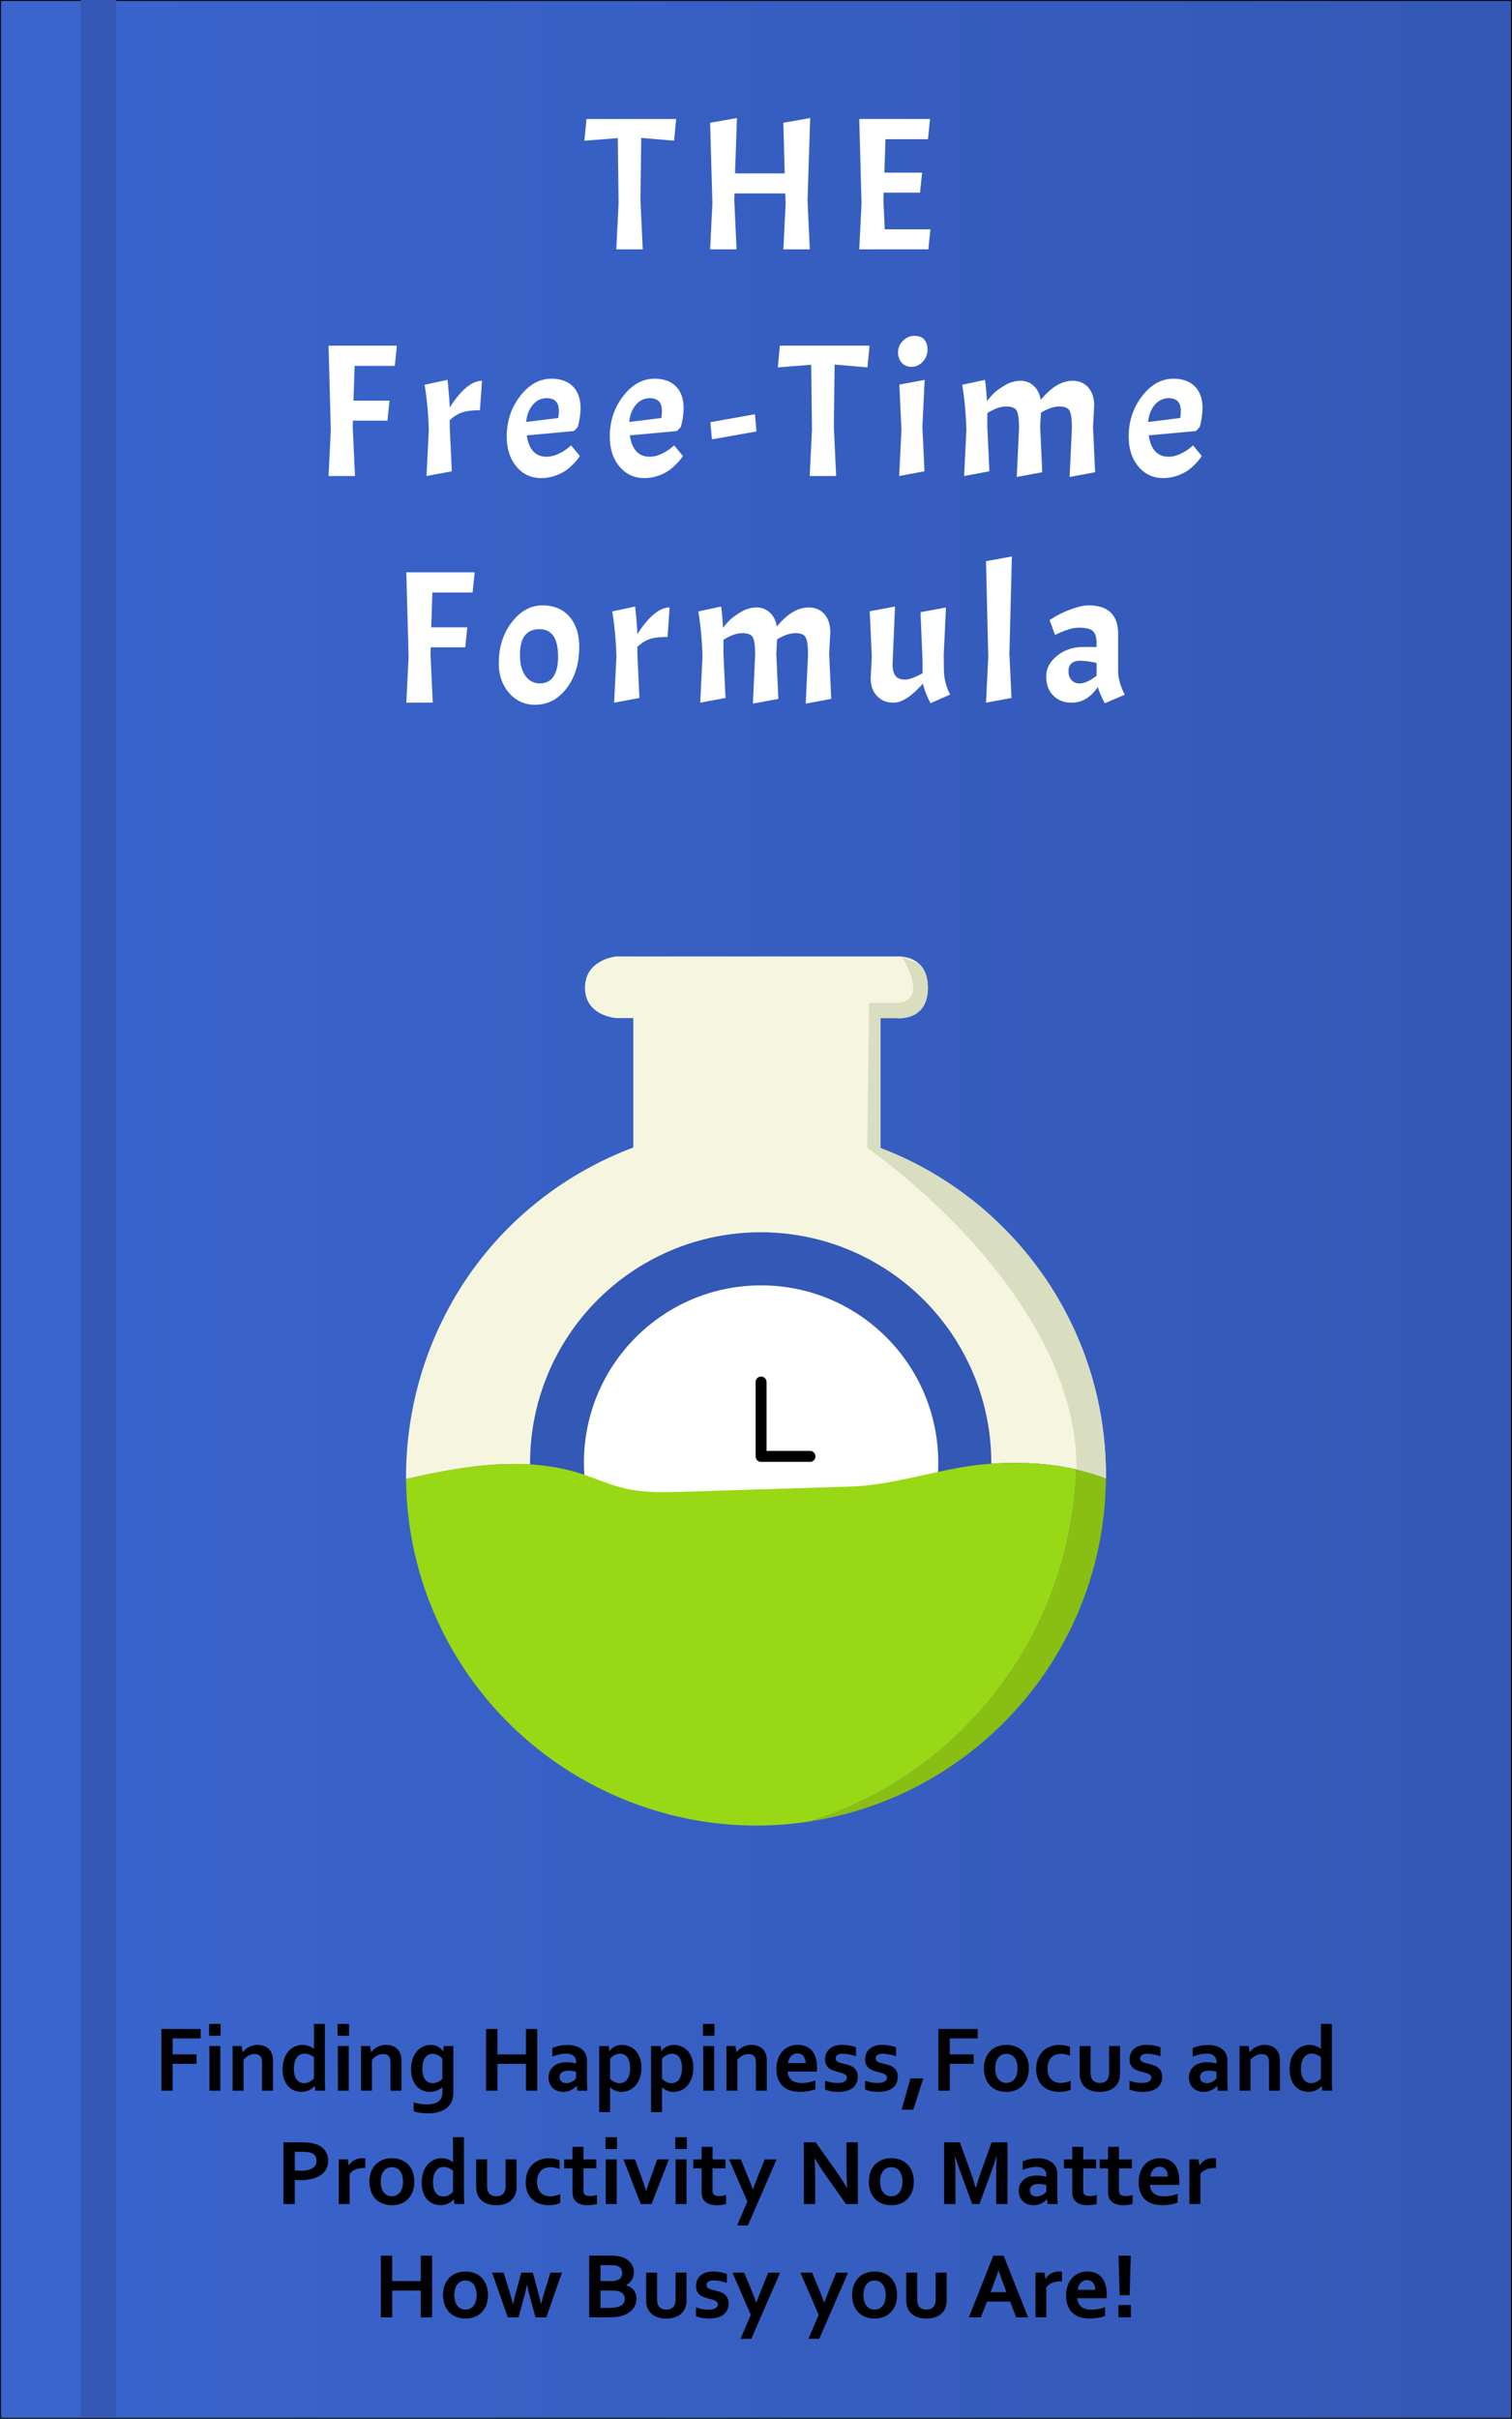 <svg id="Layer_1" data-name="Layer 1" xmlns="http://www.w3.org/2000/svg" xmlns:xlink="http://www.w3.org/1999/xlink" viewBox="0 0 1602 2561"><rect x="0" y="0" width="1602" height="2561" fill="#333333" stroke="none"/><defs><linearGradient id="linear-gradient" x1="0.5" y1="1280.5" x2="1601.5" y2="1280.5" gradientUnits="userSpaceOnUse"><stop offset="0" stop-color="#3a65cf"/><stop offset="1" stop-color="#3358b5"/></linearGradient></defs><title>free_time</title><rect x="0.5" y="0.5" width="1601" height="2560" stroke="#000" stroke-miterlimit="10" fill="url(#linear-gradient)"/><path d="M1170.73,1564.83c-1.55,184.32-137.58,336.56-314.78,363.4,159.66-48.89,277-196.37,283.41-372.88A228.88,228.88,0,0,1,1170.73,1564.83Z" transform="translate(1 0.5)" fill="#89bf13"/><path d="M1170.75,1561.63c0,1.07,0,2.13,0,3.2a229.54,229.54,0,0,0-31.09-9.42c-31.45-7.22-64.47-8.35-96.74-5.57-47.23,4.07-95.31,22.23-142.69,23.7L724.85,1579c-21.52.66-43.35,1.3-64.31-3.65-16.07-3.79-31.2-10.77-46.94-15.73-59.38-18.74-123.17-8-184.34,5.94-.73-95.58,35.65-189.86,102.39-259.82A371.93,371.93,0,0,1,670,1214.54V1077.45H651.94s-33.12-2-33.12-32.12,33.12-33.11,33.12-33.11H949s14-1.28,23.84,7.82c5.25,4.86,9.27,12.7,9.27,25.29,0,36.13-33.11,32.12-33.11,32.12H931.92V1215C1071.54,1268.2,1170.75,1403.33,1170.75,1561.63Z" transform="translate(1 0.5)" fill="#f6f5df"/><circle cx="805.97" cy="1549.09" r="244.35" fill="#3358b5"/><circle cx="806.39" cy="1548.68" r="187.71" fill="#fff"/><line x1="806.39" y1="1463.33" x2="806.39" y2="1539.01" fill="none" stroke="#000" stroke-linecap="round" stroke-linejoin="round" stroke-width="11.58"/><line x1="806.39" y1="1542.06" x2="858.21" y2="1542.06" fill="none" stroke="#000" stroke-linecap="round" stroke-miterlimit="10" stroke-width="11.58"/><path d="M1139.36,1555.35c-6.43,176.51-123.75,324-283.41,372.88a374.49,374.49,0,0,1-56,4.2c-114.9,0-225.18-54.67-294.89-146A368.61,368.61,0,0,1,433.73,1620a366.07,366.07,0,0,1-4.47-54.5c61.17-14,125-24.68,184.34-5.94,15.74,5,30.87,11.94,46.94,15.73,21,5,42.79,4.31,64.31,3.65l175.36-5.42c47.38-1.47,95.46-19.63,142.69-23.7C1075.07,1547.07,1108,1548.18,1139.36,1555.35Z" transform="translate(1 0.5)" fill="#99d815"/><path d="M1170.75,1561.63c0,1.07,0,2.13,0,3.2a229.54,229.54,0,0,0-31.09-9.42v-.3c0-188.66-221.77-340.18-221.77-340.18l2-153.54H947c38.75,0,8-48.11,7.41-49l18.44,7.69c5.25,4.86,9.27,12.7,9.27,25.29,0,36.13-33.11,32.12-33.11,32.12H931.92V1215C1071.54,1268.2,1170.75,1403.33,1170.75,1561.63Z" transform="translate(1 0.5)" fill="#d8debf"/><path d="M618.2,148.5l2.2-23h95l-2.2,23-34.8-3-.8,66,2.4,52H652l2.4-48.6-.8-69.2Z" transform="translate(1 0.5)" fill="#fff"/><path d="M857.4,124.5l-2.8,87,2.4,52H829l2.4-48.6-.4-10.6H777.2l-.2,7.2,2.4,52h-28l2.4-48.6-2.4-85.4,28.4-5-2,58.6h52.6L829,129.5Z" transform="translate(1 0.5)" fill="#fff"/><path d="M909.4,263.5l2.4-48.6-2.4-89.4h75l-2.2,21.4h-45L936,182.3h40l-2.2,21.2H935.2l-.2,8,1.4,30.8h48.4l-2.2,21.2Z" transform="translate(1 0.5)" fill="#fff"/><path d="M417.31,386.9h-42.6l-1.2,36.8h38.2l-2.2,21.2h-36.6l-.2,6.6,2.4,52h-28l2.4-48.6-2.4-89.4h72.4Z" transform="translate(1 0.5)" fill="#fff"/><path d="M448.9,406.9l24.2-5.2q1.8,15.41,2.4,29.2,18.21-28.2,34.2-28.2l-2.2,31.2q-11.6,0-18.3,2.1t-13.7,8.3v7.2l2.2,47-26.8,5,2.4-48.6A350.79,350.79,0,0,0,448.9,406.9Z" transform="translate(1 0.5)" fill="#fff"/><path d="M578.3,483.1a28.76,28.76,0,0,0,12.2-3,46.8,46.8,0,0,0,10-6l3.6-3,9.2,11.2a44.34,44.34,0,0,1-6.2,7.8,62,62,0,0,1-8.5,7.5,45.48,45.48,0,0,1-11.4,5.6,43.83,43.83,0,0,1-14.7,2.5q-16.2,0-26.4-12.3t-10.2-31.7q0-24.39,14.2-42.8t33.2-18.4q14.6,0,22.7,8.2t8.1,23a78.28,78.28,0,0,1-3,20l-4,4.2-50,4.6Q560.51,483.11,578.3,483.1Zm0-62a18.65,18.65,0,0,0-14.8,7.1q-6,7.11-7,18.1l34-4.2a60.93,60.93,0,0,0,.6-7.6Q591.1,421.11,578.3,421.1Z" transform="translate(1 0.5)" fill="#fff"/><path d="M687.5,483.1a28.76,28.76,0,0,0,12.2-3,46.8,46.8,0,0,0,10-6l3.6-3,9.2,11.2a44.34,44.34,0,0,1-6.2,7.8,62,62,0,0,1-8.5,7.5,45.48,45.48,0,0,1-11.4,5.6,43.83,43.83,0,0,1-14.7,2.5q-16.2,0-26.4-12.3t-10.2-31.7q0-24.39,14.2-42.8t33.2-18.4q14.6,0,22.7,8.2t8.1,23a78.28,78.28,0,0,1-3,20l-4,4.2-50,4.6Q669.71,483.11,687.5,483.1Zm0-62a18.65,18.65,0,0,0-14.8,7.1q-6,7.11-7,18.1l34-4.2a60.93,60.93,0,0,0,.6-7.6Q700.3,421.11,687.5,421.1Z" transform="translate(1 0.5)" fill="#fff"/><path d="M753.3,464.7l-1.6-18.2,47.2-8.4,1.6,18.2Z" transform="translate(1 0.5)" fill="#fff"/><path d="M823.1,388.5l2.2-23h95l-2.2,23-34.8-3-.8,66,2.4,52h-28l2.4-48.6-.8-69.2Z" transform="translate(1 0.5)" fill="#fff"/><path d="M950.5,372.4a16.71,16.71,0,0,1,5.2-12,16.33,16.33,0,0,1,12-5.3q6.79,0,10.4,3.7t3.6,11.1a17.67,17.67,0,0,1-5.1,12.7,15.94,15.94,0,0,1-11.8,5.3q-6.7,0-10.5-4.4A16.33,16.33,0,0,1,950.5,372.4Zm28.2,29.3-2.4,49.8,2.2,47-26.8,5,2.4-48.6-2.2-48.2Z" transform="translate(1 0.5)" fill="#fff"/><path d="M1076.29,434.5q-2.4-4.59-11.2-4.6t-20,7v14.6l2.2,47-26.79,5,2.39-48.6a352.48,352.48,0,0,0-4.39-48l24.19-5.2q1.41,11.61,2,22.6a79.8,79.8,0,0,1,6.81-7.9q3.8-3.9,12-8.8a32,32,0,0,1,16.59-4.9,20.06,20.06,0,0,1,14.2,5.4q5.81,5.4,7.4,14.8,16.61-20.19,33.6-20.2,10.61,0,16.8,7.1t6.2,19.3l-1.2,22.4,2.2,48-27,5,2.4-51.6q0-13.8-2.4-18.4t-11-4.6q-8.6,0-19.4,6.6l-.8,15,2.2,48-27,5,2.4-51.6Q1078.69,439.1,1076.29,434.5Z" transform="translate(1 0.5)" fill="#fff"/><path d="M1237.29,483.1a28.76,28.76,0,0,0,12.2-3,46.8,46.8,0,0,0,10-6l3.6-3,9.2,11.2a44.34,44.34,0,0,1-6.2,7.8,62,62,0,0,1-8.5,7.5,45.48,45.48,0,0,1-11.4,5.6,43.83,43.83,0,0,1-14.7,2.5q-16.2,0-26.4-12.3t-10.2-31.7q0-24.39,14.2-42.8t33.2-18.4q14.6,0,22.7,8.2t8.1,23a78.28,78.28,0,0,1-3,20l-4,4.2-50,4.6Q1219.49,483.11,1237.29,483.1Zm0-62a18.65,18.65,0,0,0-14.8,7.1q-6,7.11-7,18.1l34-4.2a60.93,60.93,0,0,0,.6-7.6Q1250.09,421.11,1237.29,421.1Z" transform="translate(1 0.5)" fill="#fff"/><path d="M499.71,626.9h-42.6l-1.2,36.8h38.2l-2.2,21.2h-36.6l-.2,6.6,2.4,52h-28l2.4-48.6-2.4-89.4h72.4Z" transform="translate(1 0.5)" fill="#fff"/><path d="M541.3,658.3q13.8-17.79,32.3-17.8t28.8,12q10.3,12,10.3,31.8,0,26.4-13.3,43.9t-33.5,17.5a34.94,34.94,0,0,1-27.5-12.5q-10.9-12.5-10.9-31.5Q527.5,676.1,541.3,658.3Zm49,36.4q0-29-19.8-29-20.6,0-20.6,27.2,0,14.21,5.8,22.2t15.3,8q9.5,0,14.4-7.3T590.3,694.7Z" transform="translate(1 0.5)" fill="#fff"/><path d="M647.7,646.9l24.2-5.2q1.8,15.4,2.4,29.2,18.19-28.2,34.2-28.2l-2.2,31.2q-11.59,0-18.3,2.1t-13.7,8.3v7.2l2.2,47-26.8,5,2.4-48.6A350.79,350.79,0,0,0,647.7,646.9Z" transform="translate(1 0.5)" fill="#fff"/><path d="M796.7,674.5q-2.4-4.59-11.2-4.6t-20,7v14.6l2.2,47-26.8,5,2.4-48.6a350.79,350.79,0,0,0-4.4-48l24.2-5.2q1.39,11.61,2,22.6a81,81,0,0,1,6.8-7.9q3.79-3.9,12-8.8a32,32,0,0,1,16.6-4.9,20.07,20.07,0,0,1,14.2,5.4q5.81,5.4,7.4,14.8,16.6-20.19,33.6-20.2,10.6,0,16.8,7.1t6.2,19.3l-1.2,22.4,2.2,48-27,5,2.4-51.6q0-13.8-2.4-18.4t-11-4.6q-8.6,0-19.4,6.6l-.8,15,2.2,48-27,5,2.4-51.6Q799.1,679.1,796.7,674.5Z" transform="translate(1 0.5)" fill="#fff"/><path d="M945.7,743.5q-10.8,0-17.5-7.1t-6.7-18.7l1.2-23-2.2-48,26.8-5-2.6,60.8c0,5.73,1,9.94,3.1,12.6s5.36,4,9.9,4,10.8-2.27,18.8-6.8v-12l-2.2-52.6,27-5-2.4,50,.2,16.4a56.64,56.64,0,0,0,6.6,25.8l-20.8,9.2q-6.6-13-8-20.8Q958.9,743.51,945.7,743.5Z" transform="translate(1 0.5)" fill="#fff"/><path d="M1071.1,588.7l-2.6,102.8,2.2,47-27,5,2.4-48.6-2.4-101.2Z" transform="translate(1 0.5)" fill="#fff"/><path d="M1115,736q-7.5-7.5-7.5-20.2t11.6-22q11.6-9.3,28.2-9.3h13.6v-3.4q0-9.79-4-13.4t-15-3.6A38.49,38.49,0,0,0,1131,666a85.73,85.73,0,0,0-14.1,5.9l-5.8-15.8a100,100,0,0,1,20.9-10.8q12.3-4.8,20.3-4.8,31.4,0,31.4,30.4v39.2q0,11.21,7,25l-21.2,9a108.51,108.51,0,0,1-7.4-17.2q-11,16.61-27.8,16.6Q1122.5,743.5,1115,736Zm27.7-12.9q8,0,18.2-8.2V701.5a81.67,81.67,0,0,0-17.2-2.4q-12.6,0-12.6,11.2,0,5.81,3.2,9.3A10.81,10.81,0,0,0,1142.7,723.1Z" transform="translate(1 0.5)" fill="#fff"/><path d="M181.91,2213.17H170v-65.33h41.6v10H181.91v16.89h25.34v10H181.91Z" transform="translate(1 0.5)"/><path d="M220.58,2142.47h12.16V2155H220.58Zm.29,23.38h11.58v47.32H220.87Z" transform="translate(1 0.5)"/><path d="M256.08,2172.45h.19a17.45,17.45,0,0,1,2.59-2.88,17.2,17.2,0,0,1,3.57-2.49,20.56,20.56,0,0,1,4.42-1.74,19.43,19.43,0,0,1,5.15-.66,21.19,21.19,0,0,1,5,.59,14.94,14.94,0,0,1,4.42,1.83,13.32,13.32,0,0,1,3.54,3.22,15.18,15.18,0,0,1,2.42,4.71,16.34,16.34,0,0,1,.66,3.3c.11,1.19.17,2.56.17,4.13v30.71H276.64v-28.91a30.51,30.51,0,0,0-.15-3.27,9.69,9.69,0,0,0-.54-2.39,5.93,5.93,0,0,0-2.66-3.22,8.9,8.9,0,0,0-4.32-1,14,14,0,0,0-6.47,1.59,16.48,16.48,0,0,0-5.49,4.61v32.57H245.43v-47.32H255Z" transform="translate(1 0.5)"/><path d="M298.46,2190.46a33.23,33.23,0,0,1,1.71-11.06,24,24,0,0,1,4.66-8.15,19.19,19.19,0,0,1,6.77-4.93,19.84,19.84,0,0,1,7.91-1.64,19,19,0,0,1,3.61.34,19.76,19.76,0,0,1,3.22.93,21.72,21.72,0,0,1,2.83,1.32c.88.49,1.7,1,2.45,1.51h.09c0-.65,0-1.57-.07-2.75s0-2.49,0-3.89v-19.67h11.57v56.64c0,3.12,0,5.81.1,8s.13,4.25.19,6H333l-.49-5h-.19a18.22,18.22,0,0,1-2.47,2.39,17,17,0,0,1-3.17,2,17.65,17.65,0,0,1-3.81,1.34,19.45,19.45,0,0,1-4.52.49A20.36,20.36,0,0,1,311,2213a17.89,17.89,0,0,1-6.35-4.22,20.59,20.59,0,0,1-4.49-7.47A31.54,31.54,0,0,1,298.46,2190.46Zm22.8,14.7a11.87,11.87,0,0,0,3.25-.44,14.28,14.28,0,0,0,2.91-1.17,14.64,14.64,0,0,0,2.41-1.61,17.56,17.56,0,0,0,1.79-1.71v-22.46A19.58,19.58,0,0,0,327,2175a13.47,13.47,0,0,0-5.37-1.1,11.09,11.09,0,0,0-3.79.73,9.41,9.41,0,0,0-3.61,2.49,14,14,0,0,0-2.74,4.89,24.38,24.38,0,0,0-1.1,8q0,7.13,2.76,11.13A9.3,9.3,0,0,0,321.26,2205.16Z" transform="translate(1 0.5)"/><path d="M356.67,2142.47h12.15V2155H356.67Zm.29,23.38h11.57v47.32H357Z" transform="translate(1 0.5)"/><path d="M392.16,2172.45h.2a16.59,16.59,0,0,1,2.59-2.88,17.4,17.4,0,0,1,3.56-2.49,21,21,0,0,1,4.42-1.74,19.48,19.48,0,0,1,5.15-.66,21.27,21.27,0,0,1,5,.59,14.89,14.89,0,0,1,4.41,1.83,13.32,13.32,0,0,1,3.54,3.22,15.68,15.68,0,0,1,3.08,8c.12,1.19.17,2.56.17,4.13v30.71H412.72v-28.91a30.51,30.51,0,0,0-.15-3.27,9.27,9.27,0,0,0-.53-2.39,6,6,0,0,0-2.66-3.22,8.91,8.91,0,0,0-4.33-1,14,14,0,0,0-6.47,1.59,16.68,16.68,0,0,0-5.49,4.61v32.57H381.52v-47.32h9.57Z" transform="translate(1 0.5)"/><path d="M467.7,2214.39c0-.65,0-1.46,0-2.42s.06-1.76.13-2.41h-.1a23.54,23.54,0,0,1-2.47,1.73,22.3,22.3,0,0,1-3,1.56,18.92,18.92,0,0,1-3.66,1.12,19.94,19.94,0,0,1-4.1.42,20.91,20.91,0,0,1-7.35-1.34,17,17,0,0,1-6.37-4.25,21.57,21.57,0,0,1-4.5-7.45,31.29,31.29,0,0,1-1.7-10.93,32.92,32.92,0,0,1,1.73-11.21,24.08,24.08,0,0,1,4.61-8,19.14,19.14,0,0,1,14.31-6.5,15.93,15.93,0,0,1,7.72,1.83,17,17,0,0,1,5.51,4.67h.2l.49-5.33h10.15v48.2a32.73,32.73,0,0,1-.68,7.13,19.25,19.25,0,0,1-2,5.27,17.7,17.7,0,0,1-4,4.69,22.32,22.32,0,0,1-5.52,3.32,31.46,31.46,0,0,1-6.81,2,45,45,0,0,1-7.86.65c-1.57,0-3.1-.05-4.59-.17s-2.91-.27-4.23-.48-2.52-.46-3.61-.74a23.19,23.19,0,0,1-2.76-.85v-9.43a41.46,41.46,0,0,0,6.76,1.64,48.13,48.13,0,0,0,7.45.56q7.77,0,12-3t4.25-9.11Zm-10.35-9.23a12.33,12.33,0,0,0,3.32-.44,15.4,15.4,0,0,0,2.88-1.12,14.6,14.6,0,0,0,2.37-1.52,13.12,13.12,0,0,0,1.78-1.66v-21.14a15.72,15.72,0,0,0-4.59-3.66,12.47,12.47,0,0,0-5.81-1.51,10.31,10.31,0,0,0-2.27.27,8.62,8.62,0,0,0-2.42.95,9.92,9.92,0,0,0-2.32,1.83,11,11,0,0,0-1.93,2.9,19.4,19.4,0,0,0-1.34,4.2,28,28,0,0,0-.51,5.67,27.35,27.35,0,0,0,.68,6.37,14.3,14.3,0,0,0,2.05,4.78,9.29,9.29,0,0,0,3.4,3A10.09,10.09,0,0,0,457.35,2205.16Z" transform="translate(1 0.5)"/><path d="M526,2174.74h30.27v-26.9h12v65.33h-12v-28.42H526v28.42H514v-65.33h12Z" transform="translate(1 0.5)"/><path d="M610.23,2208.14H610a22.87,22.87,0,0,1-2.34,2.1,22.13,22.13,0,0,1-3.12,2,18.73,18.73,0,0,1-3.91,1.53,17.6,17.6,0,0,1-4.64.59,18.51,18.51,0,0,1-6.3-1,14.25,14.25,0,0,1-5-3,13.93,13.93,0,0,1-3.29-4.78,15.84,15.84,0,0,1-1.2-6.28,16.13,16.13,0,0,1,1.39-6.83,14.6,14.6,0,0,1,3.88-5.13,17.15,17.15,0,0,1,6-3.2,25.38,25.38,0,0,1,7.67-1.1,38,38,0,0,1,5.66.39,38.72,38.72,0,0,1,4.54.93v-1.9a9.33,9.33,0,0,0-.56-3.2,7.13,7.13,0,0,0-1.81-2.74,9,9,0,0,0-3.24-1.9,14.86,14.86,0,0,0-4.89-.71,32.43,32.43,0,0,0-7,.78,56.74,56.74,0,0,0-7.61,2.35v-9a38.33,38.33,0,0,1,7.56-2.39,44.59,44.59,0,0,1,8.4-.88,29.4,29.4,0,0,1,9.06,1.27,19,19,0,0,1,6.49,3.49,14,14,0,0,1,3.91,5.25,16.66,16.66,0,0,1,1.29,6.59v17.83c0,3.12,0,5.81.1,8s.13,4.25.2,6H610.72ZM609.3,2193c-1.1-.26-2.37-.49-3.81-.71a29.86,29.86,0,0,0-4.34-.31,11.81,11.81,0,0,0-6.72,1.68,5.82,5.82,0,0,0-2.46,5.15,6.61,6.61,0,0,0,.56,2.81,5.56,5.56,0,0,0,1.51,2,6.55,6.55,0,0,0,2.22,1.17,9.16,9.16,0,0,0,2.69.39,11.58,11.58,0,0,0,3.32-.46,15.48,15.48,0,0,0,2.88-1.17,14.84,14.84,0,0,0,2.37-1.59,17.38,17.38,0,0,0,1.78-1.71Z" transform="translate(1 0.5)"/><path d="M657.54,2214.39a16.66,16.66,0,0,1-6.91-1.39,17.37,17.37,0,0,1-5.15-3.44h-.19c0,.65.06,1.57.1,2.75s0,2.49,0,3.89v19.67H633.86v-70H644l.49,5.33h.19a16.93,16.93,0,0,1,5.52-4.67,16.12,16.12,0,0,1,7.81-1.83,21,21,0,0,1,7.6,1.44,18.31,18.31,0,0,1,6.61,4.42,22,22,0,0,1,4.62,7.52,30.41,30.41,0,0,1,1.73,10.79,31.52,31.52,0,0,1-1.86,11.4,23.37,23.37,0,0,1-4.88,8,19.74,19.74,0,0,1-6.71,4.67A20,20,0,0,1,657.54,2214.39ZM656,2174a12.59,12.59,0,0,0-5.76,1.49,16.48,16.48,0,0,0-4.84,3.88v21.09a14.18,14.18,0,0,0,1.76,1.66,14.79,14.79,0,0,0,2.3,1.52,14.1,14.1,0,0,0,2.8,1.12,11.77,11.77,0,0,0,3.2.44,9.55,9.55,0,0,0,8.28-4.39,15.87,15.87,0,0,0,2.12-5,26.33,26.33,0,0,0,.74-6.47,26.66,26.66,0,0,0-.76-6.69,14.17,14.17,0,0,0-2.15-4.78,9.25,9.25,0,0,0-3.34-2.88A9.62,9.62,0,0,0,656,2174Z" transform="translate(1 0.5)"/><path d="M712.52,2214.39a16.61,16.61,0,0,1-6.9-1.39,17.29,17.29,0,0,1-5.16-3.44h-.19c0,.65.06,1.57.1,2.75s0,2.49,0,3.89v19.67H688.84v-70H699l.49,5.33h.19a17,17,0,0,1,5.52-4.67,16.12,16.12,0,0,1,7.81-1.83,21,21,0,0,1,7.6,1.44,18.31,18.31,0,0,1,6.61,4.42,22,22,0,0,1,4.62,7.52,30.41,30.41,0,0,1,1.73,10.79,31.52,31.52,0,0,1-1.86,11.4,23.37,23.37,0,0,1-4.88,8,19.64,19.64,0,0,1-6.71,4.67A20,20,0,0,1,712.52,2214.39ZM711,2174a12.59,12.59,0,0,0-5.76,1.49,16.31,16.31,0,0,0-4.83,3.88v21.09a13.39,13.39,0,0,0,1.75,1.66,14.79,14.79,0,0,0,2.3,1.52,14,14,0,0,0,2.81,1.12,11.65,11.65,0,0,0,3.19.44,9.55,9.55,0,0,0,8.28-4.39,15.87,15.87,0,0,0,2.12-5,26.33,26.33,0,0,0,.74-6.47,26.66,26.66,0,0,0-.76-6.69,14.17,14.17,0,0,0-2.15-4.78,9.25,9.25,0,0,0-3.34-2.88A9.62,9.62,0,0,0,711,2174Z" transform="translate(1 0.5)"/><path d="M743.82,2142.47H756V2155H743.82Zm.3,23.38h11.57v47.32H744.12Z" transform="translate(1 0.5)"/><path d="M779.32,2172.45h.2a16.93,16.93,0,0,1,2.58-2.88,17.47,17.47,0,0,1,3.57-2.49,20.77,20.77,0,0,1,4.42-1.74,19.48,19.48,0,0,1,5.15-.66,21.19,21.19,0,0,1,5,.59,14.84,14.84,0,0,1,4.42,1.83,13.32,13.32,0,0,1,3.54,3.22,15.68,15.68,0,0,1,3.08,8c.11,1.19.17,2.56.17,4.13v30.71H799.88v-28.91a30.51,30.51,0,0,0-.15-3.27,9.25,9.25,0,0,0-.54-2.39,5.93,5.93,0,0,0-2.66-3.22,8.9,8.9,0,0,0-4.32-1,14,14,0,0,0-6.47,1.59,16.48,16.48,0,0,0-5.49,4.61v32.57H768.68v-47.32h9.57Z" transform="translate(1 0.5)"/><path d="M848.51,2205.06a37.89,37.89,0,0,0,7-.68,55.75,55.75,0,0,0,7.42-2v9.23a34.9,34.9,0,0,1-6.88,1.85,51.22,51.22,0,0,1-9.62.88,34.64,34.64,0,0,1-9.55-1.29,20.82,20.82,0,0,1-7.88-4.18,20.07,20.07,0,0,1-5.35-7.47,28,28,0,0,1-2-11.13,31.3,31.3,0,0,1,1.86-11.28,23.12,23.12,0,0,1,5-8,20.61,20.61,0,0,1,7.15-4.76,22.5,22.5,0,0,1,8.33-1.59,24.2,24.2,0,0,1,8.27,1.37,16.52,16.52,0,0,1,6.55,4.3,19.92,19.92,0,0,1,4.29,7.54,34.47,34.47,0,0,1,1.54,10.91c0,1.63-.08,3-.14,4.15h-31a14,14,0,0,0,1.47,5.59,10.76,10.76,0,0,0,3.19,3.76,13,13,0,0,0,4.62,2.1A23.48,23.48,0,0,0,848.51,2205.06Zm-4.64-31.34a9,9,0,0,0-3.9.8,9.2,9.2,0,0,0-3,2.2,10.77,10.77,0,0,0-2,3.25,15.76,15.76,0,0,0-1,4h18.6a13.66,13.66,0,0,0-.56-4,9.7,9.7,0,0,0-1.66-3.25,7.84,7.84,0,0,0-2.73-2.2A8.58,8.58,0,0,0,843.87,2173.72Z" transform="translate(1 0.5)"/><path d="M896.36,2199.45a3.64,3.64,0,0,0-.85-2.49,6.81,6.81,0,0,0-2.27-1.64,20.44,20.44,0,0,0-3.25-1.15c-1.22-.32-2.5-.65-3.83-1a50.87,50.87,0,0,1-4.89-1.59,14.74,14.74,0,0,1-4.12-2.37,10.4,10.4,0,0,1-2.83-3.68,12.7,12.7,0,0,1-1.05-5.45,15.59,15.59,0,0,1,1.41-6.86,13.67,13.67,0,0,1,3.84-4.81,16.3,16.3,0,0,1,5.61-2.83,24.11,24.11,0,0,1,6.76-.93,44.83,44.83,0,0,1,8.16.71,42.6,42.6,0,0,1,6.88,1.83v9.43c-1.07-.36-2.2-.7-3.39-1s-2.39-.57-3.61-.8-2.44-.42-3.64-.56a27.82,27.82,0,0,0-3.42-.22,13.28,13.28,0,0,0-3.47.39,6.77,6.77,0,0,0-2.29,1.05,3.92,3.92,0,0,0-1.27,1.51,4.26,4.26,0,0,0-.39,1.78,4,4,0,0,0,.85,2.64,6.07,6.07,0,0,0,2.37,1.66,23.09,23.09,0,0,0,3.17,1l3.23.81c1.63.39,3.25.86,4.88,1.41a15.48,15.48,0,0,1,4.39,2.32,11.37,11.37,0,0,1,3.2,3.86,12.91,12.91,0,0,1,1.25,6,15.18,15.18,0,0,1-1.52,7,13.65,13.65,0,0,1-4.22,5,18.68,18.68,0,0,1-6.49,2.93,34.4,34.4,0,0,1-8.33.95,42.1,42.1,0,0,1-8.08-.71,26.61,26.61,0,0,1-5.93-1.78v-9.33a36.51,36.51,0,0,0,7,1.93,38.56,38.56,0,0,0,6,.51,24,24,0,0,0,4-.31,11.36,11.36,0,0,0,3.2-1,6,6,0,0,0,2.12-1.74A4.1,4.1,0,0,0,896.36,2199.45Z" transform="translate(1 0.5)"/><path d="M938.75,2199.45a3.64,3.64,0,0,0-.86-2.49,6.81,6.81,0,0,0-2.27-1.64,20.09,20.09,0,0,0-3.25-1.15c-1.22-.32-2.49-.65-3.83-1a50.67,50.67,0,0,1-4.88-1.59,14.66,14.66,0,0,1-4.13-2.37,10.4,10.4,0,0,1-2.83-3.68,12.7,12.7,0,0,1-1.05-5.45,15.45,15.45,0,0,1,1.42-6.86,13.65,13.65,0,0,1,3.83-4.81,16.3,16.3,0,0,1,5.61-2.83,24.18,24.18,0,0,1,6.77-.93,44.8,44.8,0,0,1,8.15.71,43,43,0,0,1,6.89,1.83v9.43c-1.08-.36-2.21-.7-3.4-1s-2.39-.57-3.61-.8-2.43-.42-3.64-.56a27.58,27.58,0,0,0-3.42-.22,13.2,13.2,0,0,0-3.46.39,6.82,6.82,0,0,0-2.3,1.05,4,4,0,0,0-1.27,1.51,4.26,4.26,0,0,0-.39,1.78,4,4,0,0,0,.86,2.64,6,6,0,0,0,2.36,1.66,22.78,22.78,0,0,0,3.18,1l3.22.81q2.44.59,4.88,1.41a15.53,15.53,0,0,1,4.4,2.32,11.48,11.48,0,0,1,3.2,3.86,12.91,12.91,0,0,1,1.24,6,15.18,15.18,0,0,1-1.51,7,13.77,13.77,0,0,1-4.23,5,18.59,18.59,0,0,1-6.49,2.93,34.35,34.35,0,0,1-8.33.95,42.18,42.18,0,0,1-8.08-.71,26.61,26.61,0,0,1-5.93-1.78v-9.33a36.51,36.51,0,0,0,7,1.93,38.59,38.59,0,0,0,6,.51,24,24,0,0,0,4-.31,11.36,11.36,0,0,0,3.2-1A6,6,0,0,0,938,2202,4.1,4.1,0,0,0,938.75,2199.45Z" transform="translate(1 0.5)"/><path d="M963.7,2200.13h13.52l-10.55,33.11H954.32Z" transform="translate(1 0.5)"/><path d="M1005.3,2213.17h-12v-65.33h41.61v10H1005.3v16.89h25.34v10H1005.3Z" transform="translate(1 0.5)"/><path d="M1089.09,2189.54a29.81,29.81,0,0,1-1.66,10.15,22.42,22.42,0,0,1-4.76,7.86,21.07,21.07,0,0,1-7.5,5.06,26,26,0,0,1-9.81,1.78,26.7,26.7,0,0,1-10-1.78,20.68,20.68,0,0,1-7.49-5.06,22.19,22.19,0,0,1-4.72-7.86,30.06,30.06,0,0,1-1.63-10.15,29.62,29.62,0,0,1,1.66-10.16,22.13,22.13,0,0,1,4.76-7.86,21.16,21.16,0,0,1,7.49-5.06,26.1,26.1,0,0,1,9.82-1.78,26.61,26.61,0,0,1,10,1.78,20.85,20.85,0,0,1,7.5,5.06,22.17,22.17,0,0,1,4.71,7.86A30.12,30.12,0,0,1,1089.09,2189.54Zm-12,0a23,23,0,0,0-.87-6.64,14.31,14.31,0,0,0-2.45-4.84,9.89,9.89,0,0,0-3.76-2.93,11.64,11.64,0,0,0-4.78-1,11.38,11.38,0,0,0-4.71,1,10,10,0,0,0-3.74,2.93,14.48,14.48,0,0,0-2.44,4.84,25.49,25.49,0,0,0,0,13.28,13.91,13.91,0,0,0,2.47,4.81,10.55,10.55,0,0,0,3.76,2.93,11.3,11.3,0,0,0,4.76,1,11.17,11.17,0,0,0,4.73-1,10.39,10.39,0,0,0,3.71-2.93,14.06,14.06,0,0,0,2.45-4.81A23,23,0,0,0,1077.12,2189.54Z" transform="translate(1 0.5)"/><path d="M1133.42,2212.14a28.94,28.94,0,0,1-5.37,1.59,32.72,32.72,0,0,1-6.69.66,30.27,30.27,0,0,1-9.57-1.47,21.42,21.42,0,0,1-7.76-4.44,20.51,20.51,0,0,1-5.23-7.54,27.59,27.59,0,0,1-1.9-10.67,28.34,28.34,0,0,1,2.2-11.72,22.13,22.13,0,0,1,13.55-12.43,27.37,27.37,0,0,1,8.61-1.44,32.74,32.74,0,0,1,6.11.56,28.47,28.47,0,0,1,5.32,1.54v9.43a26.18,26.18,0,0,0-4.56-1.49,22.74,22.74,0,0,0-5.21-.56,16.56,16.56,0,0,0-5.32.85,12,12,0,0,0-4.49,2.71,12.85,12.85,0,0,0-3.1,4.91,21,21,0,0,0-1.15,7.35,19.45,19.45,0,0,0,.88,5.88,13.36,13.36,0,0,0,2.56,4.71,12.53,12.53,0,0,0,4.3,3.15,14.68,14.68,0,0,0,6.18,1.2,23.9,23.9,0,0,0,5.76-.64,34.84,34.84,0,0,0,4.88-1.56Z" transform="translate(1 0.5)"/><path d="M1164.33,2214.39a25.71,25.71,0,0,1-11.82-2.42,16.93,16.93,0,0,1-7.08-6.52,17.66,17.66,0,0,1-1.88-4.83,26.43,26.43,0,0,1-.61-5.86v-28.91h11.58v27.69a21.5,21.5,0,0,0,.34,4.13,11,11,0,0,0,1,3,7.49,7.49,0,0,0,3.32,3.2,11.62,11.62,0,0,0,5.13,1.05,11.36,11.36,0,0,0,5.35-1.17,7.54,7.54,0,0,0,3.34-3.57,14.8,14.8,0,0,0,1.13-6.4v-27.93h11.57v28.91a21.45,21.45,0,0,1-2,9.72,16.12,16.12,0,0,1-2.91,4.07,16.8,16.8,0,0,1-4.2,3.13,22.07,22.07,0,0,1-5.47,2A30.24,30.24,0,0,1,1164.33,2214.39Z" transform="translate(1 0.5)"/><path d="M1218.87,2199.45a3.64,3.64,0,0,0-.85-2.49,6.81,6.81,0,0,0-2.27-1.64,20.44,20.44,0,0,0-3.25-1.15c-1.22-.32-2.5-.65-3.83-1a50.87,50.87,0,0,1-4.89-1.59,14.74,14.74,0,0,1-4.12-2.37,10.4,10.4,0,0,1-2.83-3.68,12.7,12.7,0,0,1-1-5.45,15.59,15.59,0,0,1,1.41-6.86,13.67,13.67,0,0,1,3.84-4.81,16.3,16.3,0,0,1,5.61-2.83,24.11,24.11,0,0,1,6.76-.93,44.83,44.83,0,0,1,8.16.71,42.6,42.6,0,0,1,6.88,1.83v9.43c-1.07-.36-2.2-.7-3.39-1s-2.39-.57-3.61-.8-2.44-.42-3.64-.56a27.82,27.82,0,0,0-3.42-.22,13.28,13.28,0,0,0-3.47.39,6.77,6.77,0,0,0-2.29,1.05,3.92,3.92,0,0,0-1.27,1.51,4.26,4.26,0,0,0-.39,1.78,4,4,0,0,0,.85,2.64,6.07,6.07,0,0,0,2.37,1.66,23.09,23.09,0,0,0,3.17,1l3.23.81c1.63.39,3.25.86,4.88,1.41a15.48,15.48,0,0,1,4.39,2.32,11.37,11.37,0,0,1,3.2,3.86,12.91,12.91,0,0,1,1.25,6,15.18,15.18,0,0,1-1.52,7,13.65,13.65,0,0,1-4.22,5,18.68,18.68,0,0,1-6.49,2.93,34.4,34.4,0,0,1-8.33.95,42.1,42.1,0,0,1-8.08-.71,26.61,26.61,0,0,1-5.93-1.78v-9.33a36.51,36.51,0,0,0,7,1.93,38.56,38.56,0,0,0,6,.51,24,24,0,0,0,4-.31,11.36,11.36,0,0,0,3.2-1,6,6,0,0,0,2.12-1.74A4.1,4.1,0,0,0,1218.87,2199.45Z" transform="translate(1 0.5)"/><path d="M1288.75,2208.14h-.2a22.05,22.05,0,0,1-5.47,4.13,18.3,18.3,0,0,1-3.91,1.53,17.52,17.52,0,0,1-4.63.59,18.51,18.51,0,0,1-6.3-1,13.87,13.87,0,0,1-8.33-7.81,15.84,15.84,0,0,1-1.19-6.28,16.13,16.13,0,0,1,1.39-6.83,14.6,14.6,0,0,1,3.88-5.13,17.06,17.06,0,0,1,6-3.2,25.31,25.31,0,0,1,7.66-1.1,38.26,38.26,0,0,1,5.67.39,39.16,39.16,0,0,1,4.54.93v-1.9a9.33,9.33,0,0,0-.56-3.2,7.25,7.25,0,0,0-1.81-2.74,8.93,8.93,0,0,0-3.25-1.9,14.75,14.75,0,0,0-4.88-.71,32.36,32.36,0,0,0-7,.78,56.85,56.85,0,0,0-7.62,2.35v-9a38.64,38.64,0,0,1,7.57-2.39,44.59,44.59,0,0,1,8.4-.88,29.4,29.4,0,0,1,9.06,1.27,19.14,19.14,0,0,1,6.49,3.49,14.19,14.19,0,0,1,3.91,5.25,16.66,16.66,0,0,1,1.29,6.59v17.83c0,3.12,0,5.81.1,8s.13,4.25.19,6h-10.45Zm-.93-15.14c-1.11-.26-2.38-.49-3.81-.71a29.9,29.9,0,0,0-4.35-.31,11.75,11.75,0,0,0-6.71,1.68,5.83,5.83,0,0,0-2.47,5.15,6.61,6.61,0,0,0,.56,2.81,5.58,5.58,0,0,0,1.52,2,6.37,6.37,0,0,0,2.22,1.17,9.11,9.11,0,0,0,2.69.39,11.63,11.63,0,0,0,3.32-.46,15.48,15.48,0,0,0,2.88-1.17,15.3,15.3,0,0,0,2.37-1.59,17.38,17.38,0,0,0,1.78-1.71Z" transform="translate(1 0.5)"/><path d="M1323,2172.45h.2a16.59,16.59,0,0,1,2.59-2.88,17.4,17.4,0,0,1,3.56-2.49,21,21,0,0,1,4.42-1.74,19.48,19.48,0,0,1,5.15-.66,21.27,21.27,0,0,1,5,.59,14.89,14.89,0,0,1,4.41,1.83,13.51,13.51,0,0,1,3.55,3.22,15.76,15.76,0,0,1,3.07,8c.11,1.19.17,2.56.17,4.13v30.71h-11.57v-28.91a30.51,30.51,0,0,0-.15-3.27,9.7,9.7,0,0,0-.53-2.39,6,6,0,0,0-2.67-3.22,8.84,8.84,0,0,0-4.32-1,14,14,0,0,0-6.47,1.59,16.58,16.58,0,0,0-5.49,4.61v32.57h-11.57v-47.32H1322Z" transform="translate(1 0.5)"/><path d="M1365.41,2190.46a33.24,33.24,0,0,1,1.7-11.06,24.06,24.06,0,0,1,4.67-8.15,19.15,19.15,0,0,1,6.76-4.93,19.88,19.88,0,0,1,7.91-1.64,19,19,0,0,1,3.61.34,19.88,19.88,0,0,1,3.23.93,23,23,0,0,1,2.83,1.32c.88.49,1.69,1,2.44,1.51h.1c0-.65-.06-1.57-.08-2.75s0-2.49,0-3.89v-19.67h11.57v56.64c0,3.12,0,5.81.1,8s.13,4.25.19,6H1400l-.49-5h-.2a18.11,18.11,0,0,1-2.46,2.39,16.72,16.72,0,0,1-3.18,2,17.28,17.28,0,0,1-3.81,1.34,19.42,19.42,0,0,1-4.51.49,20.37,20.37,0,0,1-7.4-1.37,17.89,17.89,0,0,1-6.35-4.22,20.59,20.59,0,0,1-4.49-7.47A31.79,31.79,0,0,1,1365.41,2190.46Zm22.8,14.7a11.92,11.92,0,0,0,3.25-.44,14.42,14.42,0,0,0,2.9-1.17,14.75,14.75,0,0,0,2.42-1.61,17.38,17.38,0,0,0,1.78-1.71v-22.46A19.58,19.58,0,0,0,1394,2175a13.4,13.4,0,0,0-5.37-1.1,11.09,11.09,0,0,0-3.79.73,9.48,9.48,0,0,0-3.61,2.49,13.84,13.84,0,0,0-2.73,4.89,24.11,24.11,0,0,0-1.1,8q0,7.13,2.76,11.13A9.29,9.29,0,0,0,1388.21,2205.16Z" transform="translate(1 0.5)"/><path d="M317.41,2307.88c-1.08,0-2.13,0-3.18-.05s-2-.1-2.93-.2v25.54h-12v-65.33h18.85a73.58,73.58,0,0,1,8.27.41,37.12,37.12,0,0,1,6.33,1.25,20.46,20.46,0,0,1,10.3,6.54,17.65,17.65,0,0,1,3.61,11.43,18.37,18.37,0,0,1-1.95,8.52,17.81,17.81,0,0,1-5.71,6.42,28.25,28.25,0,0,1-9.18,4.05A49.64,49.64,0,0,1,317.41,2307.88Zm-6.11-10.31c.69.1,1.56.17,2.62.22s2.15.08,3.29.08a35.05,35.05,0,0,0,8.11-.79,15.43,15.43,0,0,0,5.27-2.17,8,8,0,0,0,2.88-3.37,10.46,10.46,0,0,0,.88-4.32,9.16,9.16,0,0,0-1.32-5,8.57,8.57,0,0,0-4.59-3.27,19.09,19.09,0,0,0-4.22-.85,59.43,59.43,0,0,0-6.18-.27H311.3Z" transform="translate(1 0.5)"/><path d="M386.06,2295h-1a25.4,25.4,0,0,0-9.35,1.59,13,13,0,0,0-6.22,4.86v31.69H357.93v-47.32h9.57l1.08,6.6h.19a15,15,0,0,1,5.64-5.69,17,17,0,0,1,8.62-2.08,20.29,20.29,0,0,1,3,.2Z" transform="translate(1 0.5)"/><path d="M438,2309.54a29.57,29.57,0,0,1-1.66,10.15,22.13,22.13,0,0,1-4.76,7.86,21,21,0,0,1-7.49,5.06,26.06,26.06,0,0,1-9.82,1.78,26.61,26.61,0,0,1-10-1.78,20.72,20.72,0,0,1-7.5-5.06,22.17,22.17,0,0,1-4.71-7.86,32.07,32.07,0,0,1,0-20.31,22.29,22.29,0,0,1,4.77-7.86,21.07,21.07,0,0,1,7.49-5.06,26,26,0,0,1,9.81-1.78,26.67,26.67,0,0,1,10,1.78,20.94,20.94,0,0,1,7.5,5.06,22.17,22.17,0,0,1,4.71,7.86A30.12,30.12,0,0,1,438,2309.54Zm-12,0a22.63,22.63,0,0,0-.88-6.64,14.48,14.48,0,0,0-2.44-4.84,10,10,0,0,0-3.76-2.93,11.69,11.69,0,0,0-4.79-1,11.38,11.38,0,0,0-4.71,1,10,10,0,0,0-3.73,2.93,14.29,14.29,0,0,0-2.44,4.84,25.49,25.49,0,0,0,0,13.28,13.73,13.73,0,0,0,2.46,4.81,10.64,10.64,0,0,0,3.76,2.93,11.37,11.37,0,0,0,4.76,1,11.18,11.18,0,0,0,4.74-1,10.47,10.47,0,0,0,3.71-2.93,14.22,14.22,0,0,0,2.44-4.81A22.68,22.68,0,0,0,426.05,2309.54Z" transform="translate(1 0.5)"/><path d="M445.83,2310.46a33.24,33.24,0,0,1,1.7-11.06,24.06,24.06,0,0,1,4.67-8.15,19.15,19.15,0,0,1,6.76-4.93,19.88,19.88,0,0,1,7.91-1.64,19,19,0,0,1,3.61.34,19.88,19.88,0,0,1,3.23.93,23,23,0,0,1,2.83,1.32c.88.49,1.69,1,2.44,1.51h.1c0-.65-.06-1.57-.08-2.75s0-2.49,0-3.89v-19.67h11.57v56.64c0,3.12,0,5.81.1,8s.13,4.25.19,6H480.4l-.49-5h-.2a18.11,18.11,0,0,1-2.46,2.39,16.72,16.72,0,0,1-3.18,2,17.28,17.28,0,0,1-3.81,1.34,19.36,19.36,0,0,1-4.51.49,20.41,20.41,0,0,1-7.4-1.37,17.89,17.89,0,0,1-6.35-4.22,20.59,20.59,0,0,1-4.49-7.47A31.79,31.79,0,0,1,445.83,2310.46Zm22.8,14.7a11.92,11.92,0,0,0,3.25-.44,14.42,14.42,0,0,0,2.9-1.17,14.75,14.75,0,0,0,2.42-1.61,17.38,17.38,0,0,0,1.78-1.71v-22.46a19.58,19.58,0,0,0-4.59-2.76,13.4,13.4,0,0,0-5.37-1.1,11.09,11.09,0,0,0-3.79.73,9.48,9.48,0,0,0-3.61,2.49,13.84,13.84,0,0,0-2.73,4.89,24.11,24.11,0,0,0-1.1,8q0,7.13,2.76,11.13A9.29,9.29,0,0,0,468.63,2325.16Z" transform="translate(1 0.5)"/><path d="M524.93,2334.39a25.68,25.68,0,0,1-11.82-2.42,16.93,16.93,0,0,1-7.08-6.52,17.35,17.35,0,0,1-1.88-4.83,25.85,25.85,0,0,1-.61-5.86v-28.91h11.57v27.69a22.33,22.33,0,0,0,.34,4.13,10.68,10.68,0,0,0,1,3,7.44,7.44,0,0,0,3.32,3.2,11.56,11.56,0,0,0,5.13,1.05,11.32,11.32,0,0,0,5.34-1.17,7.55,7.55,0,0,0,3.35-3.57,14.81,14.81,0,0,0,1.12-6.4v-27.93h11.57v28.91a21.31,21.31,0,0,1-2,9.72,16.33,16.33,0,0,1-2.9,4.07,16.8,16.8,0,0,1-4.2,3.13,22.22,22.22,0,0,1-5.47,2A30.37,30.37,0,0,1,524.93,2334.39Z" transform="translate(1 0.5)"/><path d="M592.6,2332.14a28.94,28.94,0,0,1-5.37,1.59,32.72,32.72,0,0,1-6.69.66,30.27,30.27,0,0,1-9.57-1.47,21.42,21.42,0,0,1-7.76-4.44,20.51,20.51,0,0,1-5.23-7.54,27.59,27.59,0,0,1-1.9-10.67,28.34,28.34,0,0,1,2.2-11.72,22.06,22.06,0,0,1,13.55-12.43,27.37,27.37,0,0,1,8.61-1.44,32.82,32.82,0,0,1,6.11.56,28.47,28.47,0,0,1,5.32,1.54v9.43a26,26,0,0,0-4.57-1.49,22.59,22.59,0,0,0-5.2-.56,16.56,16.56,0,0,0-5.32.85,12,12,0,0,0-4.49,2.71,12.85,12.85,0,0,0-3.1,4.91A20.78,20.78,0,0,0,568,2310a19.14,19.14,0,0,0,.88,5.88,13.36,13.36,0,0,0,2.56,4.71,12.53,12.53,0,0,0,4.3,3.15,14.68,14.68,0,0,0,6.18,1.2,23.9,23.9,0,0,0,5.76-.64,34.84,34.84,0,0,0,4.88-1.56Z" transform="translate(1 0.5)"/><path d="M631.52,2333.12a29.44,29.44,0,0,1-4.66.93,40.28,40.28,0,0,1-5.06.34,21.37,21.37,0,0,1-9.74-1.93,11.07,11.07,0,0,1-5.35-5.54,18,18,0,0,1-1.12-7v-24.51h-8.84v-9.53h8.84v-13.23h11.57v13.23h13.67v9.53H617.16v23a7.82,7.82,0,0,0,.83,4.06q1.47,2.24,5.81,2.24a25.23,25.23,0,0,0,4-.31,35.06,35.06,0,0,0,3.74-.81Z" transform="translate(1 0.5)"/><path d="M640.55,2262.47h12.16V2275H640.55Zm.29,23.38h11.58v47.32H640.84Z" transform="translate(1 0.5)"/><path d="M707.69,2285.85l-18.31,47.32H677.91l-18.36-47.32h12.2l6.59,18.07q2.83,7.62,5.18,15.24h.2q2-6.6,5.07-14.95l6.6-18.36Z" transform="translate(1 0.5)"/><path d="M714.53,2262.47h12.15V2275H714.53Zm.29,23.38h11.57v47.32H714.82Z" transform="translate(1 0.5)"/><path d="M768.29,2333.12a29.58,29.58,0,0,1-4.67.93,40,40,0,0,1-5,.34,21.37,21.37,0,0,1-9.74-1.93,11,11,0,0,1-5.35-5.54,18,18,0,0,1-1.12-7v-24.51h-8.84v-9.53h8.84v-13.23h11.57v13.23H767.6v9.53H753.93v23a7.82,7.82,0,0,0,.83,4.06c1,1.49,2.91,2.24,5.81,2.24a25.23,25.23,0,0,0,4-.31,35.6,35.6,0,0,0,3.74-.81Z" transform="translate(1 0.5)"/><path d="M771.46,2285.85h12.4l7.08,17.14q4,9.77,5.67,14.46h.19q1.23-3.67,5.18-13.58l7.32-18h12.55l-30.47,70H780l10.84-25.34Z" transform="translate(1 0.5)"/><path d="M884.79,2298.21q7,10,11.43,17.77h.29q-.59-12.74-.59-18.55v-29.59h12v65.33H895.34l-21.29-30.08q-5.62-7.82-11.62-18.11h-.3q.58,12,.59,18.6v29.59h-12v-65.33h12.55Z" transform="translate(1 0.5)"/><path d="M967.16,2309.54a29.57,29.57,0,0,1-1.66,10.15,22.13,22.13,0,0,1-4.76,7.86,21,21,0,0,1-7.49,5.06,26.06,26.06,0,0,1-9.82,1.78,26.61,26.61,0,0,1-10-1.78,20.72,20.72,0,0,1-7.5-5.06,22.17,22.17,0,0,1-4.71-7.86,32.07,32.07,0,0,1,0-20.31,22.29,22.29,0,0,1,4.77-7.86,21.07,21.07,0,0,1,7.49-5.06,26,26,0,0,1,9.81-1.78,26.67,26.67,0,0,1,10,1.78,20.94,20.94,0,0,1,7.5,5.06,22.17,22.17,0,0,1,4.71,7.86A30.12,30.12,0,0,1,967.16,2309.54Zm-12,0a22.63,22.63,0,0,0-.88-6.64,14.29,14.29,0,0,0-2.44-4.84,10,10,0,0,0-3.76-2.93,11.65,11.65,0,0,0-4.79-1,11.38,11.38,0,0,0-4.71,1,10,10,0,0,0-3.73,2.93,14.29,14.29,0,0,0-2.44,4.84,25.49,25.49,0,0,0,0,13.28,13.73,13.73,0,0,0,2.46,4.81,10.64,10.64,0,0,0,3.76,2.93,11.37,11.37,0,0,0,4.76,1,11.18,11.18,0,0,0,4.74-1,10.47,10.47,0,0,0,3.71-2.93,14,14,0,0,0,2.44-4.81A22.68,22.68,0,0,0,955.2,2309.54Z" transform="translate(1 0.5)"/><path d="M1033.08,2315.64q2.14-7.71,5.32-16.55l11.28-31.25h16.8v65.33h-12v-33.11q0-7.28.58-16.89h-.44c-.55,1.85-1.2,3.94-2,6.25s-1.53,4.59-2.34,6.83l-13.53,36.92h-7.71l-13.53-36.92q-1.22-3.36-2.34-6.83c-.75-2.31-1.4-4.4-2-6.25h-.44q.58,9,.59,16.84v33.16h-12v-65.33h16.7l11.28,31.1q2.82,7.77,5.32,16.7Z" transform="translate(1 0.5)"/><path d="M1108.47,2328.14h-.19a23,23,0,0,1-2.35,2.1,22.13,22.13,0,0,1-3.12,2,18.51,18.51,0,0,1-3.91,1.53,17.6,17.6,0,0,1-4.64.59,18.59,18.59,0,0,1-6.3-1,13.81,13.81,0,0,1-8.32-7.81,15.84,15.84,0,0,1-1.2-6.28,16.28,16.28,0,0,1,1.39-6.83,14.63,14.63,0,0,1,3.89-5.13,17.1,17.1,0,0,1,6-3.2,25.38,25.38,0,0,1,7.67-1.1,38,38,0,0,1,5.66.39,38.72,38.72,0,0,1,4.54.93v-1.9a9.1,9.1,0,0,0-.56-3.2,7.11,7.11,0,0,0-1.8-2.74,9,9,0,0,0-3.25-1.9,14.79,14.79,0,0,0-4.88-.71,32.45,32.45,0,0,0-7,.78,56.74,56.74,0,0,0-7.61,2.35v-9a38.42,38.42,0,0,1,7.57-2.39,44.39,44.39,0,0,1,8.39-.88,29.4,29.4,0,0,1,9.06,1.27,19.19,19.19,0,0,1,6.5,3.49,14.05,14.05,0,0,1,3.9,5.25,16.66,16.66,0,0,1,1.3,6.59v17.83c0,3.12,0,5.81.09,8s.13,4.25.2,6H1109Zm-.93-15.14c-1.1-.26-2.37-.49-3.8-.71a30.1,30.1,0,0,0-4.35-.31,11.75,11.75,0,0,0-6.71,1.68,5.81,5.81,0,0,0-2.47,5.15,6.61,6.61,0,0,0,.56,2.81,5.58,5.58,0,0,0,1.52,2,6.37,6.37,0,0,0,2.22,1.17,9,9,0,0,0,2.68.39,11.58,11.58,0,0,0,3.32-.46,15.48,15.48,0,0,0,2.88-1.17,14.84,14.84,0,0,0,2.37-1.59,16.41,16.41,0,0,0,1.78-1.71Z" transform="translate(1 0.5)"/><path d="M1161,2333.12a29.44,29.44,0,0,1-4.66.93,40.16,40.16,0,0,1-5.06.34,21.4,21.4,0,0,1-9.74-1.93,11,11,0,0,1-5.34-5.54,18,18,0,0,1-1.13-7v-24.51h-8.83v-9.53h8.83v-13.23h11.58v13.23h13.67v9.53h-13.67v23a7.72,7.72,0,0,0,.83,4.06q1.46,2.24,5.81,2.24a25.32,25.32,0,0,0,4-.31,35.4,35.4,0,0,0,3.73-.81Z" transform="translate(1 0.5)"/><path d="M1199,2333.12a29.44,29.44,0,0,1-4.66.93,40.16,40.16,0,0,1-5.06.34,21.37,21.37,0,0,1-9.74-1.93,11,11,0,0,1-5.34-5.54,18,18,0,0,1-1.13-7v-24.51h-8.84v-9.53H1173v-13.23h11.57v13.23h13.68v9.53h-13.68v23a7.82,7.82,0,0,0,.83,4.06q1.47,2.24,5.82,2.24a25.1,25.1,0,0,0,4-.31,35.06,35.06,0,0,0,3.74-.81Z" transform="translate(1 0.5)"/><path d="M1232.35,2325.06a38,38,0,0,0,7-.68,56.15,56.15,0,0,0,7.42-2v9.23a35.11,35.11,0,0,1-6.88,1.85,51.3,51.3,0,0,1-9.62.88,34.64,34.64,0,0,1-9.55-1.29,20.82,20.82,0,0,1-7.88-4.18,20.07,20.07,0,0,1-5.35-7.47,28,28,0,0,1-2-11.13,31.3,31.3,0,0,1,1.86-11.28,22.83,22.83,0,0,1,5-8,20.61,20.61,0,0,1,7.15-4.76,22.5,22.5,0,0,1,8.33-1.59,24.2,24.2,0,0,1,8.27,1.37,16.52,16.52,0,0,1,6.55,4.3,20.05,20.05,0,0,1,4.29,7.54,34.47,34.47,0,0,1,1.54,10.91c0,1.63-.08,3-.15,4.15h-31a14.13,14.13,0,0,0,1.46,5.59,10.79,10.79,0,0,0,3.2,3.76,13,13,0,0,0,4.62,2.1A23.42,23.42,0,0,0,1232.35,2325.06Zm-4.64-31.34a9,9,0,0,0-3.91.8,9.16,9.16,0,0,0-3,2.2,10.77,10.77,0,0,0-2,3.25,15.34,15.34,0,0,0-1,4h18.6a13.66,13.66,0,0,0-.56-4,9.89,9.89,0,0,0-1.66-3.25,8,8,0,0,0-2.74-2.2A8.54,8.54,0,0,0,1227.71,2293.72Z" transform="translate(1 0.5)"/><path d="M1287.38,2295h-1a25.37,25.37,0,0,0-9.35,1.59,13,13,0,0,0-6.22,4.86v31.69h-11.58v-47.32h9.57l1.08,6.6h.19a15,15,0,0,1,5.64-5.69,17,17,0,0,1,8.62-2.08,20.29,20.29,0,0,1,3,.2Z" transform="translate(1 0.5)"/><path d="M414.53,2414.74H444.8v-26.9h12v65.33h-12v-28.42H414.53v28.42h-12v-65.33h12Z" transform="translate(1 0.5)"/><path d="M516,2429.54a29.57,29.57,0,0,1-1.66,10.15,22.27,22.27,0,0,1-4.76,7.86,21.07,21.07,0,0,1-7.5,5.06,26,26,0,0,1-9.81,1.78,26.7,26.7,0,0,1-10-1.78,20.77,20.77,0,0,1-7.49-5.06,22.17,22.17,0,0,1-4.71-7.86,32.07,32.07,0,0,1,0-20.31,22.27,22.27,0,0,1,4.76-7.86,21.2,21.2,0,0,1,7.5-5.06,26,26,0,0,1,9.81-1.78,26.7,26.7,0,0,1,10,1.78,20.9,20.9,0,0,1,7.49,5.06,22.17,22.17,0,0,1,4.71,7.86A29.87,29.87,0,0,1,516,2429.54Zm-12,0a23,23,0,0,0-.88-6.64,14.48,14.48,0,0,0-2.44-4.84,10,10,0,0,0-3.76-2.93,11.69,11.69,0,0,0-4.79-1,11.38,11.38,0,0,0-4.71,1,10.06,10.06,0,0,0-3.74,2.93,14.48,14.48,0,0,0-2.44,4.84,25.49,25.49,0,0,0,0,13.28,13.91,13.91,0,0,0,2.47,4.81,10.64,10.64,0,0,0,3.76,2.93,11.34,11.34,0,0,0,4.76,1,11.21,11.21,0,0,0,4.74-1,10.56,10.56,0,0,0,3.71-2.93,14.22,14.22,0,0,0,2.44-4.81A23,23,0,0,0,504.08,2429.54Z" transform="translate(1 0.5)"/><path d="M557.3,2418.7q-1.37,7.08-3.22,13.72l-5.72,20.75H537l-16.56-47.32h12.21l6.11,19.83q2.09,6.89,3.71,13.33h.19q1.36-6.26,3.27-13.33l5.42-19.83h12.21l5.32,19.83q1.71,6.3,3.27,13.33h.2q1.67-6.6,3.71-13.33l6.1-19.83h12.21l-16.55,47.32H566.43l-5.71-20.75q-2-7-3.22-13.72Z" transform="translate(1 0.5)"/><path d="M670.58,2405.22a16.18,16.18,0,0,1-1.9,7.79,14.69,14.69,0,0,1-6.3,5.88v.2a20.46,20.46,0,0,1,4.47,2.12,14.23,14.23,0,0,1,3.46,3.08,13.81,13.81,0,0,1,2.25,4,14.69,14.69,0,0,1,.8,5,19.41,19.41,0,0,1-.75,5.13,16.21,16.21,0,0,1-2.66,5.3,20.71,20.71,0,0,1-5.08,4.71,26.26,26.26,0,0,1-8,3.42c-.81.19-1.7.37-2.66.54s-2,.3-3.2.41-2.47.2-3.91.25-3,.07-4.83.07h-19v-65.33H646a38.62,38.62,0,0,1,11.72,1.46,21.16,21.16,0,0,1,5.76,2.81,17.93,17.93,0,0,1,4,3.86,15,15,0,0,1,2.34,4.49A15.42,15.42,0,0,1,670.58,2405.22ZM646,2414.74a20.2,20.2,0,0,0,7.28-1,7.58,7.58,0,0,0,3.83-3.1,8.74,8.74,0,0,0,1.15-4.46,8.27,8.27,0,0,0-1.32-4.62,7.86,7.86,0,0,0-4.49-3,16.35,16.35,0,0,0-3.08-.56c-1.17-.12-2.62-.17-4.35-.17h-9.81v16.89Zm-10.79,10v18.41H643c2.09,0,3.88-.06,5.37-.17a24,24,0,0,0,3.86-.56,15.79,15.79,0,0,0,4.15-1.44,10.24,10.24,0,0,0,2.69-2,7,7,0,0,0,1.46-2.54,9.91,9.91,0,0,0,.44-3,7.81,7.81,0,0,0-1.51-4.78,9.05,9.05,0,0,0-4.74-3.08,17.37,17.37,0,0,0-3.32-.63c-1.27-.13-2.9-.2-4.88-.2Z" transform="translate(1 0.5)"/><path d="M705,2454.39a25.64,25.64,0,0,1-11.81-2.42,16.81,16.81,0,0,1-7.08-6.52,17.35,17.35,0,0,1-1.88-4.83,25.85,25.85,0,0,1-.61-5.86v-28.91h11.57v27.69a21.5,21.5,0,0,0,.34,4.13,10.68,10.68,0,0,0,1,3,7.44,7.44,0,0,0,3.32,3.2,11.55,11.55,0,0,0,5.12,1.05,11.33,11.33,0,0,0,5.35-1.17,7.55,7.55,0,0,0,3.35-3.57,14.81,14.81,0,0,0,1.12-6.4v-27.93h11.57v28.91a21.45,21.45,0,0,1-2,9.72,16.12,16.12,0,0,1-2.91,4.07,16.56,16.56,0,0,1-4.19,3.13,22.37,22.37,0,0,1-5.47,2A30.4,30.4,0,0,1,705,2454.39Z" transform="translate(1 0.5)"/><path d="M759.55,2439.45a3.64,3.64,0,0,0-.86-2.49,6.71,6.71,0,0,0-2.27-1.64,20.09,20.09,0,0,0-3.25-1.15c-1.22-.32-2.49-.65-3.83-1a50.67,50.67,0,0,1-4.88-1.59,14.8,14.8,0,0,1-4.13-2.37,10.4,10.4,0,0,1-2.83-3.68,12.7,12.7,0,0,1-1-5.45,15.45,15.45,0,0,1,1.42-6.86,13.65,13.65,0,0,1,3.83-4.81,16.3,16.3,0,0,1,5.61-2.83,24.18,24.18,0,0,1,6.77-.93,44.8,44.8,0,0,1,8.15.71,42.73,42.73,0,0,1,6.89,1.83v9.43c-1.08-.36-2.21-.7-3.4-1s-2.39-.57-3.61-.8-2.43-.42-3.64-.56a27.58,27.58,0,0,0-3.42-.22,13.2,13.2,0,0,0-3.46.39,6.82,6.82,0,0,0-2.3,1.05A4,4,0,0,0,748,2417a4.26,4.26,0,0,0-.39,1.78,4,4,0,0,0,.86,2.64,6.1,6.1,0,0,0,2.36,1.66,22.78,22.78,0,0,0,3.18,1l3.22.81q2.44.59,4.88,1.41a15.53,15.53,0,0,1,4.4,2.32,11.48,11.48,0,0,1,3.2,3.86,12.91,12.91,0,0,1,1.24,6,15.18,15.18,0,0,1-1.51,7,13.77,13.77,0,0,1-4.23,5,18.59,18.59,0,0,1-6.49,2.93,34.32,34.32,0,0,1-8.32.95,42.21,42.21,0,0,1-8.09-.71,26.61,26.61,0,0,1-5.93-1.78v-9.33a36.51,36.51,0,0,0,7,1.93,38.59,38.59,0,0,0,6,.51,23.88,23.88,0,0,0,4-.31,11.26,11.26,0,0,0,3.2-1,6,6,0,0,0,2.12-1.74A4,4,0,0,0,759.55,2439.45Z" transform="translate(1 0.5)"/><path d="M775.12,2405.85h12.4L794.6,2423q4,9.77,5.67,14.46h.19q1.23-3.67,5.18-13.58l7.32-18h12.55l-30.47,70H783.62l10.84-25.34Z" transform="translate(1 0.5)"/><path d="M847.09,2405.85H859.5l7.08,17.14q4,9.77,5.66,14.46h.2q1.21-3.67,5.17-13.58l7.33-18h12.55l-30.47,70H855.59l10.84-25.34Z" transform="translate(1 0.5)"/><path d="M949.44,2429.54a29.81,29.81,0,0,1-1.66,10.15,22.42,22.42,0,0,1-4.76,7.86,21.07,21.07,0,0,1-7.5,5.06,26,26,0,0,1-9.81,1.78,26.7,26.7,0,0,1-10-1.78,20.77,20.77,0,0,1-7.49-5.06,22.17,22.17,0,0,1-4.71-7.86,32.07,32.07,0,0,1,0-20.31,22.27,22.27,0,0,1,4.76-7.86,21.2,21.2,0,0,1,7.5-5.06,26,26,0,0,1,9.81-1.78,26.7,26.7,0,0,1,10,1.78,20.9,20.9,0,0,1,7.49,5.06,22.17,22.17,0,0,1,4.71,7.86A30.12,30.12,0,0,1,949.44,2429.54Zm-12,0a23,23,0,0,0-.88-6.64,14.48,14.48,0,0,0-2.44-4.84,10,10,0,0,0-3.76-2.93,11.69,11.69,0,0,0-4.79-1,11.38,11.38,0,0,0-4.71,1,10.06,10.06,0,0,0-3.74,2.93,14.48,14.48,0,0,0-2.44,4.84,25.49,25.49,0,0,0,0,13.28,13.91,13.91,0,0,0,2.47,4.81,10.64,10.64,0,0,0,3.76,2.93,11.34,11.34,0,0,0,4.76,1,11.17,11.17,0,0,0,4.73-1,10.51,10.51,0,0,0,3.72-2.93,14.22,14.22,0,0,0,2.44-4.81A23,23,0,0,0,937.48,2429.54Z" transform="translate(1 0.5)"/><path d="M980.59,2454.39a25.71,25.71,0,0,1-11.82-2.42,16.93,16.93,0,0,1-7.08-6.52,17.66,17.66,0,0,1-1.88-4.83,26.43,26.43,0,0,1-.61-5.86v-28.91h11.58v27.69a21.5,21.5,0,0,0,.34,4.13,11,11,0,0,0,1,3,7.44,7.44,0,0,0,3.32,3.2,11.62,11.62,0,0,0,5.13,1.05,11.36,11.36,0,0,0,5.35-1.17,7.54,7.54,0,0,0,3.34-3.57,14.8,14.8,0,0,0,1.13-6.4v-27.93H1002v28.91a21.45,21.45,0,0,1-2,9.72,16.12,16.12,0,0,1-2.91,4.07,16.8,16.8,0,0,1-4.2,3.13,22.07,22.07,0,0,1-5.47,2A30.24,30.24,0,0,1,980.59,2454.39Z" transform="translate(1 0.5)"/><path d="M1069.26,2436.52h-24.6l-6.4,16.65h-12.75l25.93-65.33h10.94l25.93,65.33h-12.65Zm-12.4-33q-3.42,10.24-6.11,17.13l-2.24,5.82h16.89l-2.23-5.82q-2.65-6.95-6.11-17.13Z" transform="translate(1 0.5)"/><path d="M1124.24,2415h-1a25.33,25.33,0,0,0-9.35,1.59,13,13,0,0,0-6.23,4.86v31.69h-11.57v-47.32h9.57l1.07,6.6h.2a15,15,0,0,1,5.64-5.69,17,17,0,0,1,8.62-2.08,20.05,20.05,0,0,1,3,.2Z" transform="translate(1 0.5)"/><path d="M1155.44,2445.06a38.07,38.07,0,0,0,7-.68,56.15,56.15,0,0,0,7.42-2v9.23a35,35,0,0,1-6.89,1.85,51.22,51.22,0,0,1-9.62.88,34.57,34.57,0,0,1-9.54-1.29,20.94,20.94,0,0,1-7.89-4.18,20,20,0,0,1-5.34-7.47,28,28,0,0,1-2-11.13,31.53,31.53,0,0,1,1.85-11.28,23.12,23.12,0,0,1,5-8,20.65,20.65,0,0,1,7.16-4.76,22.45,22.45,0,0,1,8.32-1.59,24.22,24.22,0,0,1,8.28,1.37,16.56,16.56,0,0,1,6.54,4.3,20.07,20.07,0,0,1,4.3,7.54,34.76,34.76,0,0,1,1.54,10.91c0,1.63-.08,3-.15,4.15h-31a14.3,14.3,0,0,0,1.47,5.59,10.68,10.68,0,0,0,3.2,3.76,13,13,0,0,0,4.61,2.1A23.48,23.48,0,0,0,1155.44,2445.06Zm-4.63-31.34a9,9,0,0,0-3.91.8,9.16,9.16,0,0,0-3,2.2,10.77,10.77,0,0,0-2,3.25,15.35,15.35,0,0,0-1,4h18.6a13.33,13.33,0,0,0-.56-4,9.52,9.52,0,0,0-1.66-3.25,7.84,7.84,0,0,0-2.73-2.2A8.54,8.54,0,0,0,1150.81,2413.72Z" transform="translate(1 0.5)"/><path d="M1184.06,2440.13h13.13v13h-13.13Zm13-52.29-1.17,41.89h-10.59l-1.17-41.89Z" transform="translate(1 0.5)"/><rect x="85.5" width="37.5" height="2559" fill="#3358b5"/></svg>